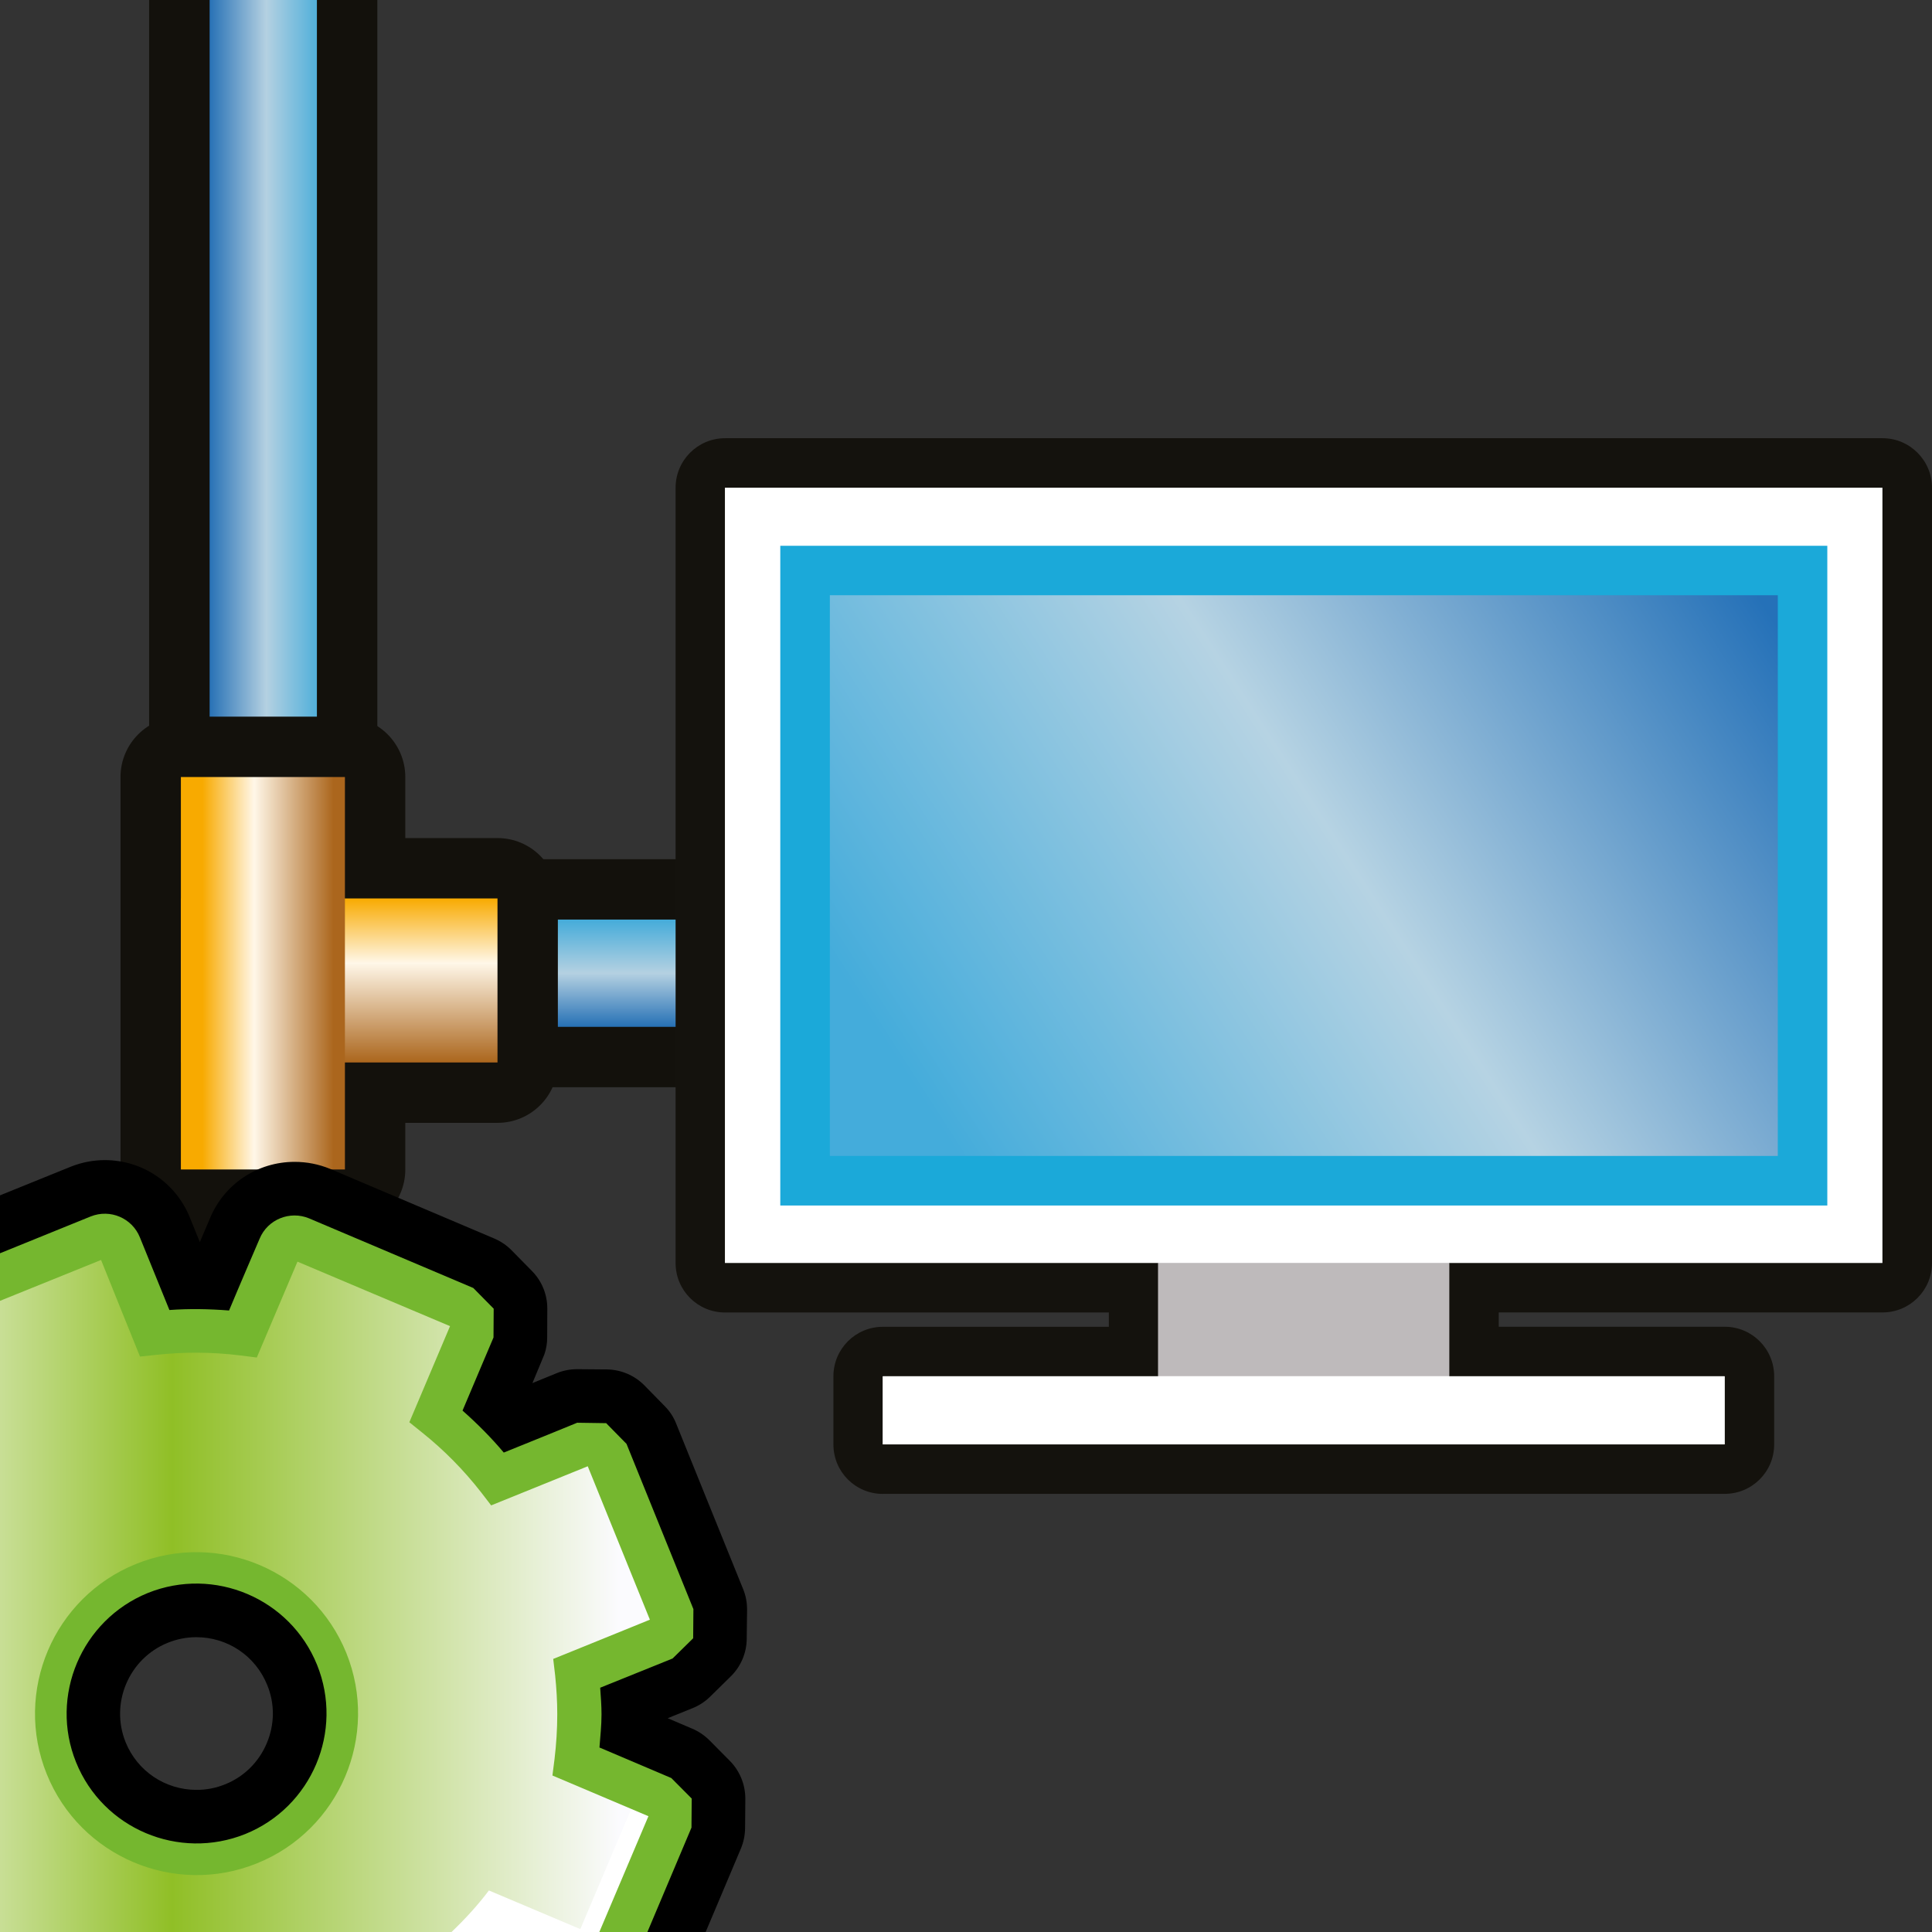 <?xml version="1.0" encoding="utf-8"?>
<!-- Generator: Adobe Illustrator 15.0.0, SVG Export Plug-In . SVG Version: 6.00 Build 0)  -->
<!DOCTYPE svg PUBLIC "-//W3C//DTD SVG 1.1//EN" "http://www.w3.org/Graphics/SVG/1.1/DTD/svg11.dtd">
<svg version="1.1" id="Layer_1" xmlns="http://www.w3.org/2000/svg" xmlns:xlink="http://www.w3.org/1999/xlink" x="0px" y="0px"
	 width="32px" height="32px" viewBox="0 0 32 32" enable-background="new 0 0 32 32" xml:space="preserve">
<rect x="0" y="0" width="32" height="32" fill="#333333" stroke="none"/>
<g>
	<g>
		<g>
			<path fill="#13110C" d="M2.47,0c0-0.553,0.447-1,1-1H5.25c0.553,0,1,0.447,1,1v25.107c0,0.553-0.447,1-1,1H3.47
				c-0.553,0-1-0.447-1-1V0z"/>
			
				<linearGradient id="SVGID_1_" gradientUnits="userSpaceOnUse" x1="11.914" y1="-152.853" x2="11.914" y2="-154.751" gradientTransform="matrix(-4.371139e-008 1 1 4.371139e-008 158.213 0.641)">
				<stop  offset="0" style="stop-color:#46AFDE"/>
				<stop  offset="0.5" style="stop-color:#B8D5E6"/>
				<stop  offset="1" style="stop-color:#2773B9"/>
			</linearGradient>
			<rect x="3.472" y="0" opacity="0.98" fill="url(#SVGID_1_)" enable-background="new    " width="1.777" height="25.107"/>
			<path fill="#13110C" d="M2.47,15.231c0-0.553,0.447-1,1-1h11.469c0.553,0,1,0.447,1,1v1.777c0,0.553-0.447,1-1,1H3.47
				c-0.553,0-1-0.447-1-1V15.231z"/>
			
				<linearGradient id="SVGID_2_" gradientUnits="userSpaceOnUse" x1="14.59" y1="-149.008" x2="16.367" y2="-149.008" gradientTransform="matrix(-4.371139e-008 1 1 4.371139e-008 158.213 0.641)">
				<stop  offset="0" style="stop-color:#46AFDE"/>
				<stop  offset="0.5" style="stop-color:#B8D5E6"/>
				<stop  offset="1" style="stop-color:#2773B9"/>
			</linearGradient>
			<rect x="3.47" y="15.231" opacity="0.98" fill="url(#SVGID_2_)" enable-background="new    " width="11.469" height="1.777"/>
			<path fill="#13110C" d="M1.998,14.881c0-0.551,0.447-1,1-1H8.24c0.553,0,1,0.449,1,1v2.717c0,0.553-0.447,1-1,1H2.998
				c-0.553,0-1-0.447-1-1V14.881z"/>
			<path fill="#13110C" d="M1.996,12.87c0-0.551,0.447-1,1-1h2.717c0.553,0,1,0.449,1,1v6.5c0,0.553-0.447,1-1,1H2.996
				c-0.553,0-1-0.447-1-1V12.87z"/>
			
				<linearGradient id="SVGID_3_" gradientUnits="userSpaceOnUse" x1="14.24" y1="-152.594" x2="16.957" y2="-152.594" gradientTransform="matrix(-4.371139e-008 1 1 4.371139e-008 158.213 0.641)">
				<stop  offset="0" style="stop-color:#F8AA00"/>
				<stop  offset="0.394" style="stop-color:#FFF7E8"/>
				<stop  offset="1" style="stop-color:#AB661D"/>
			</linearGradient>
			<rect x="2.998" y="14.881" fill="url(#SVGID_3_)" width="5.242" height="2.717"/>
			
				<linearGradient id="SVGID_4_" gradientUnits="userSpaceOnUse" x1="15.479" y1="-154.859" x2="15.479" y2="-152.687" gradientTransform="matrix(-4.371139e-008 1 1 4.371139e-008 158.213 0.641)">
				<stop  offset="0" style="stop-color:#F8AA00"/>
				<stop  offset="0.394" style="stop-color:#FFF7E8"/>
				<stop  offset="1" style="stop-color:#AB661D"/>
			</linearGradient>
			<rect x="2.996" y="12.87" fill="url(#SVGID_4_)" width="2.717" height="6.5"/>
		</g>
		<g>
			<g>
				<path id="path4588_1_" fill="#14120D" d="M14.624,24.744c-0.455,0-0.82-0.365-0.82-0.82v-1.128c0-0.453,0.365-0.82,0.82-0.82
					h3.742v-0.237h-6.356c-0.454,0-0.82-0.366-0.82-0.819V8.078c0-0.452,0.366-0.82,0.82-0.82H31.18c0.453,0,0.82,0.368,0.82,0.82
					v12.841c0,0.453-0.367,0.819-0.82,0.819h-6.356v0.237h3.742c0.453,0,0.82,0.367,0.82,0.82v1.128c0,0.455-0.367,0.82-0.82,0.82
					H14.624z"/>
				<path id="rect24612_1_" fill="#FFFFFF" d="M12.007,8.078v12.841h7.177v1.877h-4.563v1.128h13.944v-1.128h-4.563v-1.877h7.177
					V8.078H12.007z"/>
				<rect id="rect4591_1_" x="19.184" y="20.918" fill="#BEBABB" width="4.819" height="1.877"/>
				<rect id="rect4593_1_" x="14.624" y="22.795" fill="#FFFFFF" width="13.941" height="1.128"/>
				<rect id="rect24614_1_" x="12.924" y="9.04" fill="#1BA9D9" width="17.342" height="10.927"/>
				
					<linearGradient id="SVGID_5_" gradientUnits="userSpaceOnUse" x1="12.981" y1="-106.197" x2="26.567" y2="-97.444" gradientTransform="matrix(1 0 0 -1 2.46 -87.73)">
					<stop  offset="0" style="stop-color:#44ACDB"/>
					<stop  offset="0.5" style="stop-color:#B6D3E3"/>
					<stop  offset="1" style="stop-color:#2571B8"/>
				</linearGradient>
				<rect x="13.745" y="9.859" fill="url(#SVGID_5_)" width="15.701" height="9.287"/>
			</g>
		</g>
	</g>
	<g>
		<path id="path4266_10_" fill="#14120D" d="M4.247,30.861c1.367-0.554,2.03-2.116,1.477-3.483s-2.115-2.029-3.482-1.477
			c-1.369,0.555-2.031,2.116-1.479,3.484C1.317,30.752,2.879,31.416,4.247,30.861z M2.434,26.384c1.1-0.442,2.358,0.089,2.803,1.191
			c0.443,1.1-0.088,2.356-1.188,2.802c-1.099,0.442-2.356-0.086-2.802-1.189C0.802,28.088,1.334,26.833,2.434,26.384z"/>
		<path d="M0,19.799l1.175-0.476c0.18-0.071,0.368-0.108,0.562-0.108c0.619,0,1.172,0.371,1.406,0.947l0.167,0.412
			c0.095-0.223,0.17-0.4,0.17-0.4c0.236-0.565,0.785-0.93,1.399-0.93c0.203,0,0.398,0.038,0.591,0.117l2.717,1.153
			c0.106,0.045,0.204,0.111,0.286,0.194l0.331,0.337c0.169,0.167,0.263,0.396,0.261,0.634l-0.002,0.478
			c0,0.093-0.016,0.187-0.046,0.275c0,0.001-0.198,0.476-0.198,0.476c0.227-0.093,0.406-0.166,0.407-0.166
			c0.106-0.043,0.22-0.064,0.335-0.064c0.004,0,0.49,0.004,0.49,0.004c0.235,0.003,0.461,0.099,0.625,0.267l0.336,0.343
			c0.082,0.083,0.146,0.181,0.188,0.289l1.108,2.738c0.045,0.108,0.066,0.224,0.066,0.341l-0.006,0.481
			c-0.001,0.235-0.096,0.46-0.265,0.626l-0.341,0.335c-0.086,0.085-0.188,0.15-0.297,0.193l-0.406,0.164l0.408,0.174
			c0.105,0.044,0.201,0.11,0.283,0.191l0.337,0.34c0.167,0.168,0.259,0.396,0.258,0.632l-0.004,0.48
			c-0.001,0.118-0.024,0.232-0.069,0.341L11.688,32H9.045c0-0.117,0.018-0.235,0.064-0.347c0,0,0.413-0.974,0.467-1.102
			c-0.391-0.166-0.771-0.325-0.771-0.326c-0.367-0.153-0.586-0.533-0.536-0.928l0.035-0.275c0.025-0.206,0.037-0.418,0.037-0.629
			c0-0.183-0.01-0.365-0.029-0.542l-0.031-0.275c-0.045-0.395,0.18-0.772,0.549-0.922c0,0,0.385-0.156,0.777-0.316l-0.363-0.896
			l-0.777,0.314c-0.107,0.045-0.221,0.065-0.332,0.065c-0.27,0-0.533-0.123-0.705-0.348l-0.163-0.213
			c-0.241-0.311-0.521-0.593-0.824-0.837l-0.217-0.173c-0.313-0.248-0.42-0.674-0.265-1.041l0.328-0.773L5.397,22.06l-0.326,0.771
			c-0.141,0.332-0.465,0.542-0.818,0.542c-0.037,0-0.075-0.003-0.113-0.007l-0.27-0.036c-0.211-0.025-0.422-0.037-0.633-0.037
			c-0.182,0-0.364,0.009-0.547,0.028l-0.276,0.029c-0.032,0.004-0.063,0.006-0.095,0.006c-0.359,0-0.687-0.217-0.822-0.556
			c0,0-0.155-0.383-0.314-0.775c-0.031,0.012-0.849,0.343-0.849,0.343C0.225,22.413,0.113,22.433,0,22.433V19.799z"/>
		<path d="M6.557,27.044c-0.547-1.352-1.844-2.224-3.303-2.224c-0.459,0-0.908,0.087-1.334,0.261
			c-0.866,0.35-1.545,1.013-1.92,1.867v2.867c0.57,1.294,1.834,2.129,3.259,2.13c0.458,0,0.907-0.089,1.333-0.261
			C6.413,30.948,7.294,28.867,6.557,27.044z M4.418,28.875c-0.132,0.312-0.377,0.553-0.687,0.678
			c-0.152,0.062-0.312,0.093-0.474,0.093c-0.521,0-0.981-0.31-1.176-0.788c-0.261-0.647,0.053-1.387,0.697-1.648
			c0.152-0.062,0.311-0.093,0.473-0.093c0.52,0,0.98,0.31,1.175,0.792C4.554,28.22,4.55,28.564,4.418,28.875z"/>
		<path fill="#FFFFFF" d="M7.44,32c0.24-0.226,0.465-0.464,0.66-0.723l1.514,0.641l0.878-2.076l0.399,0.171L10.051,32H7.44z"/>
		
			<linearGradient id="SVGID_6_" gradientUnits="userSpaceOnUse" x1="39.804" y1="26.377" x2="52.643" y2="26.377" gradientTransform="matrix(-1 0 0 1 50.06 0)">
			<stop  offset="0" style="stop-color:#FBFBFE"/>
			<stop  offset="0.577" style="stop-color:#90BF26"/>
			<stop  offset="1" style="stop-color:#FBFBFB"/>
		</linearGradient>
		<path fill="url(#SVGID_6_)" d="M0,32h7.479c0.225-0.215,0.434-0.443,0.619-0.688l1.514,0.64l0.879-2.075l-1.203-0.508
			c0.029-0.184,0.047-0.37,0.058-0.556c0.029-0.412,0.017-0.832-0.044-1.25l1.615-0.657l-0.195-0.48l-0.913-2.256L8.19,24.823
			c-0.359-0.497-0.786-0.929-1.266-1.287l0.682-1.604l-0.078-0.034l-2.563-1.085L4.887,20.78l-0.682,1.603
			c-0.589-0.091-1.195-0.099-1.807-0.012l-0.656-1.616L0,21.461V32z M1.02,29.319c-0.363-0.896-0.146-1.883,0.473-2.547
			c0.23-0.25,0.521-0.459,0.858-0.595c1.234-0.5,2.644,0.098,3.142,1.331c0.138,0.34,0.189,0.69,0.172,1.033
			c-0.047,0.906-0.605,1.748-1.502,2.111C2.926,31.15,1.518,30.555,1.02,29.319z"/>
		<path fill="#75B72F" d="M0,20.758l1.503-0.61c0.321-0.128,0.686,0.026,0.815,0.349c0,0,0.322,0.79,0.488,1.201
			c0.326-0.024,0.658-0.018,0.988,0.008c0.137-0.331,0.506-1.189,0.506-1.189c0.132-0.32,0.502-0.47,0.822-0.336l2.717,1.152
			l0.336,0.341l0.002,0.001l-0.003,0.478c-0.001,0.003-0.345,0.811-0.513,1.211c0.242,0.214,0.473,0.445,0.683,0.695
			c0.322-0.128,1.216-0.494,1.216-0.494l0.48,0.007l0.337,0.343l1.108,2.737l-0.004,0.483l-0.341,0.335
			c-0.001,0-0.79,0.32-1.199,0.484c0.01,0.146,0.022,0.294,0.022,0.44c0,0.185-0.02,0.366-0.034,0.55
			c0.331,0.141,1.19,0.506,1.19,0.506l0.338,0.34l-0.004,0.481L10.723,32H9.927c0.302-0.712,0.761-1.798,0.813-1.918
			c-0.246-0.105-1.59-0.674-1.59-0.674l0.035-0.275c0.029-0.243,0.045-0.493,0.045-0.739c0-0.214-0.013-0.429-0.035-0.644
			l-0.032-0.273c0,0,1.432-0.58,1.601-0.65c-0.072-0.176-0.958-2.367-1.029-2.541c-0.25,0.102-1.6,0.648-1.6,0.648l-0.169-0.22
			c-0.286-0.366-0.611-0.696-0.971-0.984L6.78,23.557c0,0,0.604-1.425,0.674-1.592c-0.161-0.066-2.354-0.996-2.527-1.068
			c-0.104,0.244-0.674,1.588-0.674,1.588L3.977,22.45c-0.461-0.057-0.926-0.06-1.382-0.01l-0.276,0.029c0,0-0.579-1.432-0.645-1.6
			C1.565,20.912,0.695,21.265,0,21.546V20.758z"/>
		<path id="path1834_19_" fill="#75B72F" d="M4.258,30.862c1.369-0.554,2.03-2.116,1.478-3.484
			c-0.555-1.366-2.116-2.027-3.483-1.474c-1.369,0.553-2.031,2.114-1.478,3.482C1.328,30.752,2.891,31.416,4.258,30.862z
			 M2.448,26.385c1.1-0.443,2.357,0.088,2.803,1.189c0.445,1.1-0.087,2.357-1.188,2.803c-1.1,0.442-2.357-0.085-2.803-1.188
			C0.816,28.092,1.349,26.833,2.448,26.385z"/>
	</g>
</g>
</svg>
